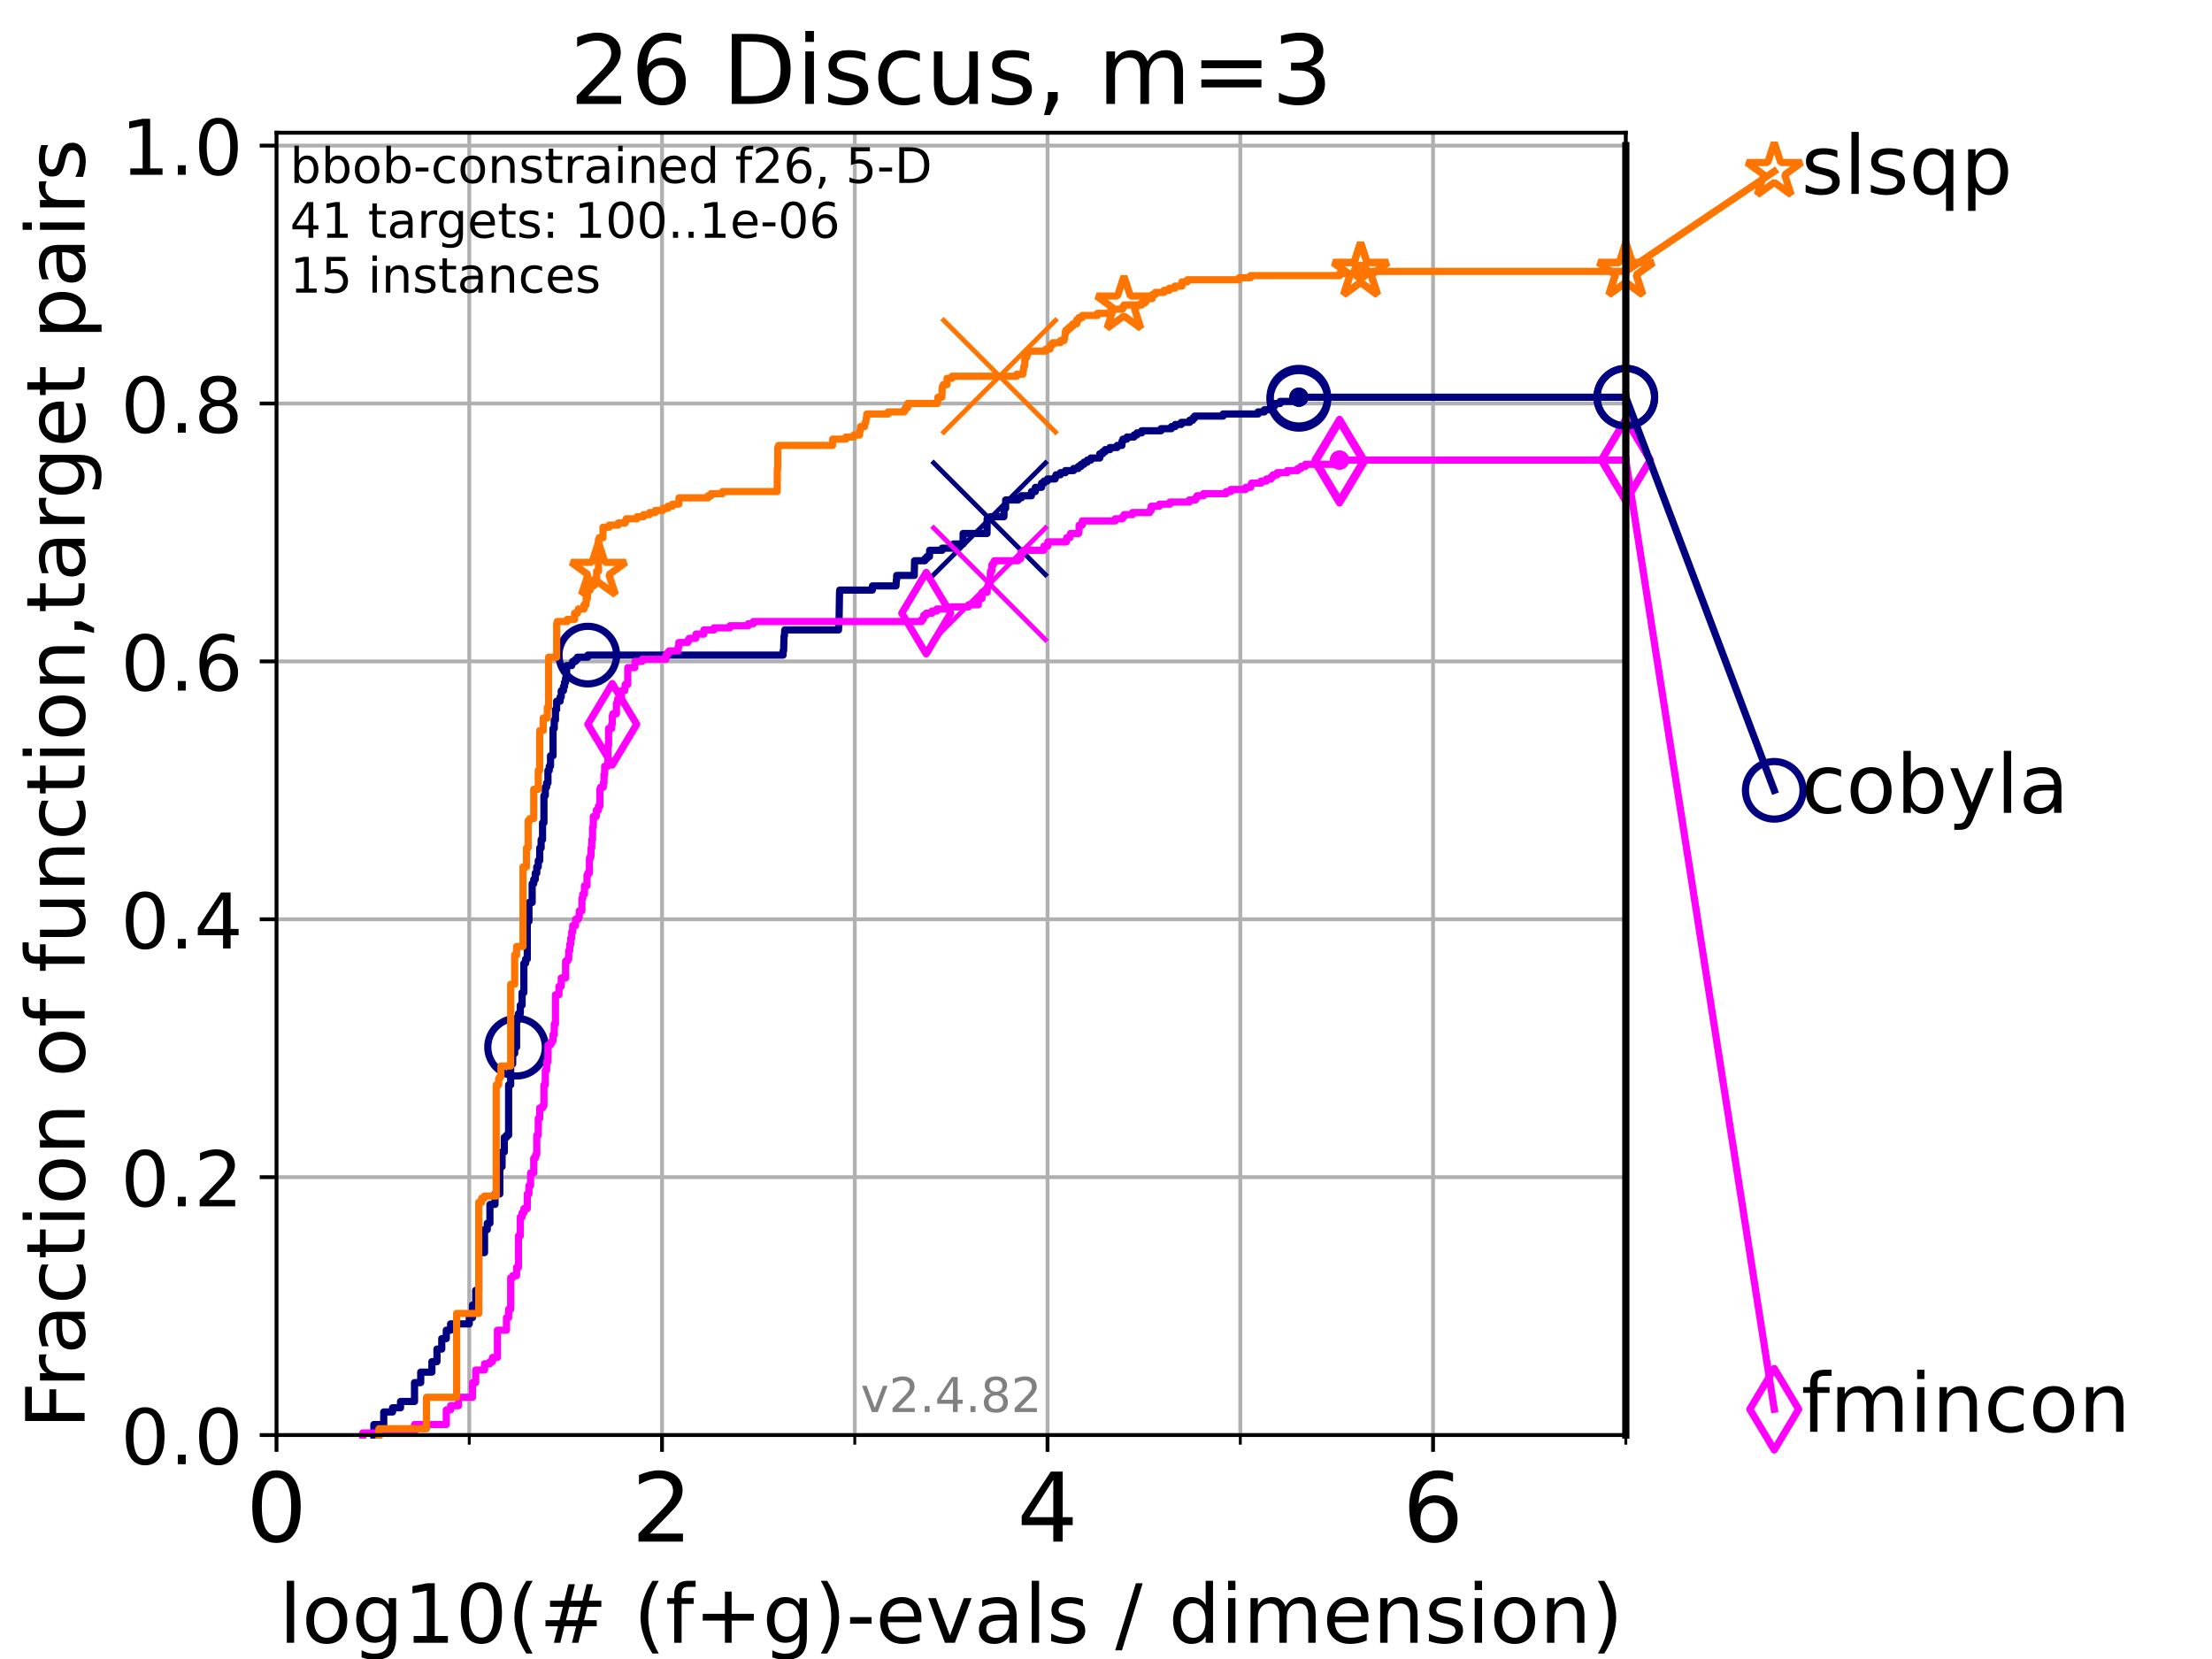 <?xml version="1.0" encoding="utf-8" standalone="no"?>
<!DOCTYPE svg PUBLIC "-//W3C//DTD SVG 1.1//EN"
  "http://www.w3.org/Graphics/SVG/1.1/DTD/svg11.dtd">
<!-- Created with matplotlib (https://matplotlib.org/) -->
<svg height="345.6pt" version="1.1" viewBox="0 0 460.8 345.6" width="460.8pt" xmlns="http://www.w3.org/2000/svg" xmlns:xlink="http://www.w3.org/1999/xlink">
 <defs>
  <style type="text/css">*{stroke-linecap:butt;stroke-linejoin:round;}</style>
 </defs>
 <g id="figure_1">
  <g id="patch_1">
   <path d="M 0 345.6 
L 460.8 345.6 
L 460.8 0 
L 0 0 
z
" style="fill:#ffffff;"/>
  </g>
  <g id="axes_1">
   <g id="patch_2">
    <path d="M 57.6 298.944 
L 338.688 298.944 
L 338.688 27.648 
L 57.6 27.648 
z
" style="fill:#ffffff;"/>
   </g>
   <g id="matplotlib.axis_1">
    <g id="xtick_1">
     <g id="line2d_1">
      <path clip-path="url(#p2d754e8c54)" d="M 57.6 298.944 
L 57.6 27.648 
" style="fill:none;stroke:#b0b0b0;stroke-linecap:square;stroke-width:0.8;"/>
     </g>
     <g id="line2d_2">
      <defs>
       <path d="M 0 0 
L 0 3.5 
" id="m74184ea7d1" style="stroke:#000000;stroke-width:0.8;"/>
      </defs>
      <g>
       <use style="stroke:#000000;stroke-width:0.8;" x="57.6" xlink:href="#m74184ea7d1" y="298.944"/>
      </g>
     </g>
     <g id="text_1">
      <!-- 0 -->
      <g transform="translate(51.237 321.141)scale(0.2 -0.2)">
       <defs>
        <path d="M 31.781 66.406 
Q 24.172 66.406 20.328 58.906 
Q 16.5 51.422 16.5 36.375 
Q 16.5 21.391 20.328 13.891 
Q 24.172 6.391 31.781 6.391 
Q 39.453 6.391 43.281 13.891 
Q 47.125 21.391 47.125 36.375 
Q 47.125 51.422 43.281 58.906 
Q 39.453 66.406 31.781 66.406 
z
M 31.781 74.219 
Q 44.047 74.219 50.516 64.516 
Q 56.984 54.828 56.984 36.375 
Q 56.984 17.969 50.516 8.266 
Q 44.047 -1.422 31.781 -1.422 
Q 19.531 -1.422 13.062 8.266 
Q 6.594 17.969 6.594 36.375 
Q 6.594 54.828 13.062 64.516 
Q 19.531 74.219 31.781 74.219 
z
" id="DejaVuSans-48"/>
       </defs>
       <use xlink:href="#DejaVuSans-48"/>
      </g>
     </g>
    </g>
    <g id="xtick_2">
     <g id="line2d_3">
      <path clip-path="url(#p2d754e8c54)" d="M 137.911 298.944 
L 137.911 27.648 
" style="fill:none;stroke:#b0b0b0;stroke-linecap:square;stroke-width:0.8;"/>
     </g>
     <g id="line2d_4">
      <g>
       <use style="stroke:#000000;stroke-width:0.8;" x="137.911" xlink:href="#m74184ea7d1" y="298.944"/>
      </g>
     </g>
     <g id="text_2">
      <!-- 2 -->
      <g transform="translate(131.548 321.141)scale(0.2 -0.2)">
       <defs>
        <path d="M 19.188 8.297 
L 53.609 8.297 
L 53.609 0 
L 7.328 0 
L 7.328 8.297 
Q 12.938 14.109 22.625 23.891 
Q 32.328 33.688 34.812 36.531 
Q 39.547 41.844 41.422 45.531 
Q 43.312 49.219 43.312 52.781 
Q 43.312 58.594 39.234 62.25 
Q 35.156 65.922 28.609 65.922 
Q 23.969 65.922 18.812 64.312 
Q 13.672 62.703 7.812 59.422 
L 7.812 69.391 
Q 13.766 71.781 18.938 73 
Q 24.125 74.219 28.422 74.219 
Q 39.75 74.219 46.484 68.547 
Q 53.219 62.891 53.219 53.422 
Q 53.219 48.922 51.531 44.891 
Q 49.859 40.875 45.406 35.406 
Q 44.188 33.984 37.641 27.219 
Q 31.109 20.453 19.188 8.297 
z
" id="DejaVuSans-50"/>
       </defs>
       <use xlink:href="#DejaVuSans-50"/>
      </g>
     </g>
    </g>
    <g id="xtick_3">
     <g id="line2d_5">
      <path clip-path="url(#p2d754e8c54)" d="M 218.222 298.944 
L 218.222 27.648 
" style="fill:none;stroke:#b0b0b0;stroke-linecap:square;stroke-width:0.8;"/>
     </g>
     <g id="line2d_6">
      <g>
       <use style="stroke:#000000;stroke-width:0.8;" x="218.222" xlink:href="#m74184ea7d1" y="298.944"/>
      </g>
     </g>
     <g id="text_3">
      <!-- 4 -->
      <g transform="translate(211.859 321.141)scale(0.2 -0.2)">
       <defs>
        <path d="M 37.797 64.312 
L 12.891 25.391 
L 37.797 25.391 
z
M 35.203 72.906 
L 47.609 72.906 
L 47.609 25.391 
L 58.016 25.391 
L 58.016 17.188 
L 47.609 17.188 
L 47.609 0 
L 37.797 0 
L 37.797 17.188 
L 4.891 17.188 
L 4.891 26.703 
z
" id="DejaVuSans-52"/>
       </defs>
       <use xlink:href="#DejaVuSans-52"/>
      </g>
     </g>
    </g>
    <g id="xtick_4">
     <g id="line2d_7">
      <path clip-path="url(#p2d754e8c54)" d="M 298.533 298.944 
L 298.533 27.648 
" style="fill:none;stroke:#b0b0b0;stroke-linecap:square;stroke-width:0.8;"/>
     </g>
     <g id="line2d_8">
      <g>
       <use style="stroke:#000000;stroke-width:0.8;" x="298.533" xlink:href="#m74184ea7d1" y="298.944"/>
      </g>
     </g>
     <g id="text_4">
      <!-- 6 -->
      <g transform="translate(292.17 321.141)scale(0.2 -0.2)">
       <defs>
        <path d="M 33.016 40.375 
Q 26.375 40.375 22.484 35.828 
Q 18.609 31.297 18.609 23.391 
Q 18.609 15.531 22.484 10.953 
Q 26.375 6.391 33.016 6.391 
Q 39.656 6.391 43.531 10.953 
Q 47.406 15.531 47.406 23.391 
Q 47.406 31.297 43.531 35.828 
Q 39.656 40.375 33.016 40.375 
z
M 52.594 71.297 
L 52.594 62.312 
Q 48.875 64.062 45.094 64.984 
Q 41.312 65.922 37.594 65.922 
Q 27.828 65.922 22.672 59.328 
Q 17.531 52.734 16.797 39.406 
Q 19.672 43.656 24.016 45.922 
Q 28.375 48.188 33.594 48.188 
Q 44.578 48.188 50.953 41.516 
Q 57.328 34.859 57.328 23.391 
Q 57.328 12.156 50.688 5.359 
Q 44.047 -1.422 33.016 -1.422 
Q 20.359 -1.422 13.672 8.266 
Q 6.984 17.969 6.984 36.375 
Q 6.984 53.656 15.188 63.938 
Q 23.391 74.219 37.203 74.219 
Q 40.922 74.219 44.703 73.484 
Q 48.484 72.75 52.594 71.297 
z
" id="DejaVuSans-54"/>
       </defs>
       <use xlink:href="#DejaVuSans-54"/>
      </g>
     </g>
    </g>
    <g id="xtick_5">
     <g id="line2d_9">
      <path clip-path="url(#p2d754e8c54)" d="M 97.755 298.944 
L 97.755 27.648 
" style="fill:none;stroke:#b0b0b0;stroke-linecap:square;stroke-width:0.8;"/>
     </g>
     <g id="line2d_10">
      <defs>
       <path d="M 0 0 
L 0 2 
" id="m4cc24abddb" style="stroke:#000000;stroke-width:0.6;"/>
      </defs>
      <g>
       <use style="stroke:#000000;stroke-width:0.6;" x="97.755" xlink:href="#m4cc24abddb" y="298.944"/>
      </g>
     </g>
    </g>
    <g id="xtick_6">
     <g id="line2d_11">
      <path clip-path="url(#p2d754e8c54)" d="M 178.066 298.944 
L 178.066 27.648 
" style="fill:none;stroke:#b0b0b0;stroke-linecap:square;stroke-width:0.8;"/>
     </g>
     <g id="line2d_12">
      <g>
       <use style="stroke:#000000;stroke-width:0.6;" x="178.066" xlink:href="#m4cc24abddb" y="298.944"/>
      </g>
     </g>
    </g>
    <g id="xtick_7">
     <g id="line2d_13">
      <path clip-path="url(#p2d754e8c54)" d="M 258.377 298.944 
L 258.377 27.648 
" style="fill:none;stroke:#b0b0b0;stroke-linecap:square;stroke-width:0.8;"/>
     </g>
     <g id="line2d_14">
      <g>
       <use style="stroke:#000000;stroke-width:0.6;" x="258.377" xlink:href="#m4cc24abddb" y="298.944"/>
      </g>
     </g>
    </g>
    <g id="xtick_8">
     <g id="line2d_15">
      <path clip-path="url(#p2d754e8c54)" d="M 338.688 298.944 
L 338.688 27.648 
" style="fill:none;stroke:#b0b0b0;stroke-linecap:square;stroke-width:0.8;"/>
     </g>
     <g id="line2d_16">
      <g>
       <use style="stroke:#000000;stroke-width:0.6;" x="338.688" xlink:href="#m4cc24abddb" y="298.944"/>
      </g>
     </g>
    </g>
    <g id="text_5">
     <!-- log10(# (f+g)-evals / dimension) -->
     <g transform="translate(58.145 342.218)scale(0.17 -0.17)">
      <defs>
       <path d="M 9.422 75.984 
L 18.406 75.984 
L 18.406 0 
L 9.422 0 
z
" id="DejaVuSans-108"/>
       <path d="M 30.609 48.391 
Q 23.391 48.391 19.188 42.75 
Q 14.984 37.109 14.984 27.297 
Q 14.984 17.484 19.156 11.844 
Q 23.344 6.203 30.609 6.203 
Q 37.797 6.203 41.984 11.859 
Q 46.188 17.531 46.188 27.297 
Q 46.188 37.016 41.984 42.703 
Q 37.797 48.391 30.609 48.391 
z
M 30.609 56 
Q 42.328 56 49.016 48.375 
Q 55.719 40.766 55.719 27.297 
Q 55.719 13.875 49.016 6.219 
Q 42.328 -1.422 30.609 -1.422 
Q 18.844 -1.422 12.172 6.219 
Q 5.516 13.875 5.516 27.297 
Q 5.516 40.766 12.172 48.375 
Q 18.844 56 30.609 56 
z
" id="DejaVuSans-111"/>
       <path d="M 45.406 27.984 
Q 45.406 37.75 41.375 43.109 
Q 37.359 48.484 30.078 48.484 
Q 22.859 48.484 18.828 43.109 
Q 14.797 37.75 14.797 27.984 
Q 14.797 18.266 18.828 12.891 
Q 22.859 7.516 30.078 7.516 
Q 37.359 7.516 41.375 12.891 
Q 45.406 18.266 45.406 27.984 
z
M 54.391 6.781 
Q 54.391 -7.172 48.188 -13.984 
Q 42 -20.797 29.203 -20.797 
Q 24.469 -20.797 20.266 -20.094 
Q 16.062 -19.391 12.109 -17.922 
L 12.109 -9.188 
Q 16.062 -11.328 19.922 -12.344 
Q 23.781 -13.375 27.781 -13.375 
Q 36.625 -13.375 41.016 -8.766 
Q 45.406 -4.156 45.406 5.172 
L 45.406 9.625 
Q 42.625 4.781 38.281 2.391 
Q 33.938 0 27.875 0 
Q 17.828 0 11.672 7.656 
Q 5.516 15.328 5.516 27.984 
Q 5.516 40.672 11.672 48.328 
Q 17.828 56 27.875 56 
Q 33.938 56 38.281 53.609 
Q 42.625 51.219 45.406 46.391 
L 45.406 54.688 
L 54.391 54.688 
z
" id="DejaVuSans-103"/>
       <path d="M 12.406 8.297 
L 28.516 8.297 
L 28.516 63.922 
L 10.984 60.406 
L 10.984 69.391 
L 28.422 72.906 
L 38.281 72.906 
L 38.281 8.297 
L 54.391 8.297 
L 54.391 0 
L 12.406 0 
z
" id="DejaVuSans-49"/>
       <path d="M 31 75.875 
Q 24.469 64.656 21.281 53.656 
Q 18.109 42.672 18.109 31.391 
Q 18.109 20.125 21.312 9.062 
Q 24.516 -2 31 -13.188 
L 23.188 -13.188 
Q 15.875 -1.703 12.234 9.375 
Q 8.594 20.453 8.594 31.391 
Q 8.594 42.281 12.203 53.312 
Q 15.828 64.359 23.188 75.875 
z
" id="DejaVuSans-40"/>
       <path d="M 51.125 44 
L 36.922 44 
L 32.812 27.688 
L 47.125 27.688 
z
M 43.797 71.781 
L 38.719 51.516 
L 52.984 51.516 
L 58.109 71.781 
L 65.922 71.781 
L 60.891 51.516 
L 76.125 51.516 
L 76.125 44 
L 58.984 44 
L 54.984 27.688 
L 70.516 27.688 
L 70.516 20.219 
L 53.078 20.219 
L 48 0 
L 40.188 0 
L 45.219 20.219 
L 30.906 20.219 
L 25.875 0 
L 18.016 0 
L 23.094 20.219 
L 7.719 20.219 
L 7.719 27.688 
L 24.906 27.688 
L 29 44 
L 13.281 44 
L 13.281 51.516 
L 30.906 51.516 
L 35.891 71.781 
z
" id="DejaVuSans-35"/>
       <path id="DejaVuSans-32"/>
       <path d="M 37.109 75.984 
L 37.109 68.5 
L 28.516 68.5 
Q 23.688 68.5 21.797 66.547 
Q 19.922 64.594 19.922 59.516 
L 19.922 54.688 
L 34.719 54.688 
L 34.719 47.703 
L 19.922 47.703 
L 19.922 0 
L 10.891 0 
L 10.891 47.703 
L 2.297 47.703 
L 2.297 54.688 
L 10.891 54.688 
L 10.891 58.5 
Q 10.891 67.625 15.141 71.797 
Q 19.391 75.984 28.609 75.984 
z
" id="DejaVuSans-102"/>
       <path d="M 46 62.703 
L 46 35.5 
L 73.188 35.5 
L 73.188 27.203 
L 46 27.203 
L 46 0 
L 37.797 0 
L 37.797 27.203 
L 10.594 27.203 
L 10.594 35.5 
L 37.797 35.5 
L 37.797 62.703 
z
" id="DejaVuSans-43"/>
       <path d="M 8.016 75.875 
L 15.828 75.875 
Q 23.141 64.359 26.781 53.312 
Q 30.422 42.281 30.422 31.391 
Q 30.422 20.453 26.781 9.375 
Q 23.141 -1.703 15.828 -13.188 
L 8.016 -13.188 
Q 14.5 -2 17.703 9.062 
Q 20.906 20.125 20.906 31.391 
Q 20.906 42.672 17.703 53.656 
Q 14.5 64.656 8.016 75.875 
z
" id="DejaVuSans-41"/>
       <path d="M 4.891 31.391 
L 31.203 31.391 
L 31.203 23.391 
L 4.891 23.391 
z
" id="DejaVuSans-45"/>
       <path d="M 56.203 29.594 
L 56.203 25.203 
L 14.891 25.203 
Q 15.484 15.922 20.484 11.062 
Q 25.484 6.203 34.422 6.203 
Q 39.594 6.203 44.453 7.469 
Q 49.312 8.734 54.109 11.281 
L 54.109 2.781 
Q 49.266 0.734 44.188 -0.344 
Q 39.109 -1.422 33.891 -1.422 
Q 20.797 -1.422 13.156 6.188 
Q 5.516 13.812 5.516 26.812 
Q 5.516 40.234 12.766 48.109 
Q 20.016 56 32.328 56 
Q 43.359 56 49.781 48.891 
Q 56.203 41.797 56.203 29.594 
z
M 47.219 32.234 
Q 47.125 39.594 43.094 43.984 
Q 39.062 48.391 32.422 48.391 
Q 24.906 48.391 20.391 44.141 
Q 15.875 39.891 15.188 32.172 
z
" id="DejaVuSans-101"/>
       <path d="M 2.984 54.688 
L 12.5 54.688 
L 29.594 8.797 
L 46.688 54.688 
L 56.203 54.688 
L 35.688 0 
L 23.484 0 
z
" id="DejaVuSans-118"/>
       <path d="M 34.281 27.484 
Q 23.391 27.484 19.188 25 
Q 14.984 22.516 14.984 16.5 
Q 14.984 11.719 18.141 8.906 
Q 21.297 6.109 26.703 6.109 
Q 34.188 6.109 38.703 11.406 
Q 43.219 16.703 43.219 25.484 
L 43.219 27.484 
z
M 52.203 31.203 
L 52.203 0 
L 43.219 0 
L 43.219 8.297 
Q 40.141 3.328 35.547 0.953 
Q 30.953 -1.422 24.312 -1.422 
Q 15.922 -1.422 10.953 3.297 
Q 6 8.016 6 15.922 
Q 6 25.141 12.172 29.828 
Q 18.359 34.516 30.609 34.516 
L 43.219 34.516 
L 43.219 35.406 
Q 43.219 41.609 39.141 45 
Q 35.062 48.391 27.688 48.391 
Q 23 48.391 18.547 47.266 
Q 14.109 46.141 10.016 43.891 
L 10.016 52.203 
Q 14.938 54.109 19.578 55.047 
Q 24.219 56 28.609 56 
Q 40.484 56 46.344 49.844 
Q 52.203 43.703 52.203 31.203 
z
" id="DejaVuSans-97"/>
       <path d="M 44.281 53.078 
L 44.281 44.578 
Q 40.484 46.531 36.375 47.5 
Q 32.281 48.484 27.875 48.484 
Q 21.188 48.484 17.844 46.438 
Q 14.5 44.391 14.5 40.281 
Q 14.5 37.156 16.891 35.375 
Q 19.281 33.594 26.516 31.984 
L 29.594 31.297 
Q 39.156 29.25 43.188 25.516 
Q 47.219 21.781 47.219 15.094 
Q 47.219 7.469 41.188 3.016 
Q 35.156 -1.422 24.609 -1.422 
Q 20.219 -1.422 15.453 -0.562 
Q 10.688 0.297 5.422 2 
L 5.422 11.281 
Q 10.406 8.688 15.234 7.391 
Q 20.062 6.109 24.812 6.109 
Q 31.156 6.109 34.562 8.281 
Q 37.984 10.453 37.984 14.406 
Q 37.984 18.062 35.516 20.016 
Q 33.062 21.969 24.703 23.781 
L 21.578 24.516 
Q 13.234 26.266 9.516 29.906 
Q 5.812 33.547 5.812 39.891 
Q 5.812 47.609 11.281 51.797 
Q 16.75 56 26.812 56 
Q 31.781 56 36.172 55.266 
Q 40.578 54.547 44.281 53.078 
z
" id="DejaVuSans-115"/>
       <path d="M 25.391 72.906 
L 33.688 72.906 
L 8.297 -9.281 
L 0 -9.281 
z
" id="DejaVuSans-47"/>
       <path d="M 45.406 46.391 
L 45.406 75.984 
L 54.391 75.984 
L 54.391 0 
L 45.406 0 
L 45.406 8.203 
Q 42.578 3.328 38.25 0.953 
Q 33.938 -1.422 27.875 -1.422 
Q 17.969 -1.422 11.734 6.484 
Q 5.516 14.406 5.516 27.297 
Q 5.516 40.188 11.734 48.094 
Q 17.969 56 27.875 56 
Q 33.938 56 38.25 53.625 
Q 42.578 51.266 45.406 46.391 
z
M 14.797 27.297 
Q 14.797 17.391 18.875 11.75 
Q 22.953 6.109 30.078 6.109 
Q 37.203 6.109 41.297 11.75 
Q 45.406 17.391 45.406 27.297 
Q 45.406 37.203 41.297 42.844 
Q 37.203 48.484 30.078 48.484 
Q 22.953 48.484 18.875 42.844 
Q 14.797 37.203 14.797 27.297 
z
" id="DejaVuSans-100"/>
       <path d="M 9.422 54.688 
L 18.406 54.688 
L 18.406 0 
L 9.422 0 
z
M 9.422 75.984 
L 18.406 75.984 
L 18.406 64.594 
L 9.422 64.594 
z
" id="DejaVuSans-105"/>
       <path d="M 52 44.188 
Q 55.375 50.25 60.062 53.125 
Q 64.75 56 71.094 56 
Q 79.641 56 84.281 50.016 
Q 88.922 44.047 88.922 33.016 
L 88.922 0 
L 79.891 0 
L 79.891 32.719 
Q 79.891 40.578 77.094 44.375 
Q 74.312 48.188 68.609 48.188 
Q 61.625 48.188 57.562 43.547 
Q 53.516 38.922 53.516 30.906 
L 53.516 0 
L 44.484 0 
L 44.484 32.719 
Q 44.484 40.625 41.703 44.406 
Q 38.922 48.188 33.109 48.188 
Q 26.219 48.188 22.156 43.531 
Q 18.109 38.875 18.109 30.906 
L 18.109 0 
L 9.078 0 
L 9.078 54.688 
L 18.109 54.688 
L 18.109 46.188 
Q 21.188 51.219 25.484 53.609 
Q 29.781 56 35.688 56 
Q 41.656 56 45.828 52.969 
Q 50 49.953 52 44.188 
z
" id="DejaVuSans-109"/>
       <path d="M 54.891 33.016 
L 54.891 0 
L 45.906 0 
L 45.906 32.719 
Q 45.906 40.484 42.875 44.328 
Q 39.844 48.188 33.797 48.188 
Q 26.516 48.188 22.312 43.547 
Q 18.109 38.922 18.109 30.906 
L 18.109 0 
L 9.078 0 
L 9.078 54.688 
L 18.109 54.688 
L 18.109 46.188 
Q 21.344 51.125 25.703 53.562 
Q 30.078 56 35.797 56 
Q 45.219 56 50.047 50.172 
Q 54.891 44.344 54.891 33.016 
z
" id="DejaVuSans-110"/>
      </defs>
      <use xlink:href="#DejaVuSans-108"/>
      <use x="27.783" xlink:href="#DejaVuSans-111"/>
      <use x="88.965" xlink:href="#DejaVuSans-103"/>
      <use x="152.441" xlink:href="#DejaVuSans-49"/>
      <use x="216.064" xlink:href="#DejaVuSans-48"/>
      <use x="279.688" xlink:href="#DejaVuSans-40"/>
      <use x="318.701" xlink:href="#DejaVuSans-35"/>
      <use x="402.49" xlink:href="#DejaVuSans-32"/>
      <use x="434.277" xlink:href="#DejaVuSans-40"/>
      <use x="473.291" xlink:href="#DejaVuSans-102"/>
      <use x="508.496" xlink:href="#DejaVuSans-43"/>
      <use x="592.285" xlink:href="#DejaVuSans-103"/>
      <use x="655.762" xlink:href="#DejaVuSans-41"/>
      <use x="694.775" xlink:href="#DejaVuSans-45"/>
      <use x="730.859" xlink:href="#DejaVuSans-101"/>
      <use x="792.383" xlink:href="#DejaVuSans-118"/>
      <use x="851.562" xlink:href="#DejaVuSans-97"/>
      <use x="912.842" xlink:href="#DejaVuSans-108"/>
      <use x="940.625" xlink:href="#DejaVuSans-115"/>
      <use x="992.725" xlink:href="#DejaVuSans-32"/>
      <use x="1024.512" xlink:href="#DejaVuSans-47"/>
      <use x="1058.203" xlink:href="#DejaVuSans-32"/>
      <use x="1089.99" xlink:href="#DejaVuSans-100"/>
      <use x="1153.467" xlink:href="#DejaVuSans-105"/>
      <use x="1181.25" xlink:href="#DejaVuSans-109"/>
      <use x="1278.662" xlink:href="#DejaVuSans-101"/>
      <use x="1340.186" xlink:href="#DejaVuSans-110"/>
      <use x="1403.564" xlink:href="#DejaVuSans-115"/>
      <use x="1455.664" xlink:href="#DejaVuSans-105"/>
      <use x="1483.447" xlink:href="#DejaVuSans-111"/>
      <use x="1544.629" xlink:href="#DejaVuSans-110"/>
      <use x="1608.008" xlink:href="#DejaVuSans-41"/>
     </g>
    </g>
   </g>
   <g id="matplotlib.axis_2">
    <g id="ytick_1">
     <g id="line2d_17">
      <path clip-path="url(#p2d754e8c54)" d="M 57.6 298.944 
L 338.688 298.944 
" style="fill:none;stroke:#b0b0b0;stroke-linecap:square;stroke-width:0.8;"/>
     </g>
     <g id="line2d_18">
      <defs>
       <path d="M 0 0 
L -3.5 0 
" id="m6f024bbdcc" style="stroke:#000000;stroke-width:0.8;"/>
      </defs>
      <g>
       <use style="stroke:#000000;stroke-width:0.8;" x="57.6" xlink:href="#m6f024bbdcc" y="298.944"/>
      </g>
     </g>
     <g id="text_6">
      <!-- 0.0 -->
      <g transform="translate(25.155 305.023)scale(0.16 -0.16)">
       <defs>
        <path d="M 10.688 12.406 
L 21 12.406 
L 21 0 
L 10.688 0 
z
" id="DejaVuSans-46"/>
       </defs>
       <use xlink:href="#DejaVuSans-48"/>
       <use x="63.623" xlink:href="#DejaVuSans-46"/>
       <use x="95.41" xlink:href="#DejaVuSans-48"/>
      </g>
     </g>
    </g>
    <g id="ytick_2">
     <g id="line2d_19">
      <path clip-path="url(#p2d754e8c54)" d="M 57.6 245.222 
L 338.688 245.222 
" style="fill:none;stroke:#b0b0b0;stroke-linecap:square;stroke-width:0.8;"/>
     </g>
     <g id="line2d_20">
      <g>
       <use style="stroke:#000000;stroke-width:0.8;" x="57.6" xlink:href="#m6f024bbdcc" y="245.222"/>
      </g>
     </g>
     <g id="text_7">
      <!-- 0.2 -->
      <g transform="translate(25.155 251.301)scale(0.16 -0.16)">
       <use xlink:href="#DejaVuSans-48"/>
       <use x="63.623" xlink:href="#DejaVuSans-46"/>
       <use x="95.41" xlink:href="#DejaVuSans-50"/>
      </g>
     </g>
    </g>
    <g id="ytick_3">
     <g id="line2d_21">
      <path clip-path="url(#p2d754e8c54)" d="M 57.6 191.5 
L 338.688 191.5 
" style="fill:none;stroke:#b0b0b0;stroke-linecap:square;stroke-width:0.8;"/>
     </g>
     <g id="line2d_22">
      <g>
       <use style="stroke:#000000;stroke-width:0.8;" x="57.6" xlink:href="#m6f024bbdcc" y="191.5"/>
      </g>
     </g>
     <g id="text_8">
      <!-- 0.4 -->
      <g transform="translate(25.155 197.579)scale(0.16 -0.16)">
       <use xlink:href="#DejaVuSans-48"/>
       <use x="63.623" xlink:href="#DejaVuSans-46"/>
       <use x="95.41" xlink:href="#DejaVuSans-52"/>
      </g>
     </g>
    </g>
    <g id="ytick_4">
     <g id="line2d_23">
      <path clip-path="url(#p2d754e8c54)" d="M 57.6 137.778 
L 338.688 137.778 
" style="fill:none;stroke:#b0b0b0;stroke-linecap:square;stroke-width:0.8;"/>
     </g>
     <g id="line2d_24">
      <g>
       <use style="stroke:#000000;stroke-width:0.8;" x="57.6" xlink:href="#m6f024bbdcc" y="137.778"/>
      </g>
     </g>
     <g id="text_9">
      <!-- 0.6 -->
      <g transform="translate(25.155 143.857)scale(0.16 -0.16)">
       <use xlink:href="#DejaVuSans-48"/>
       <use x="63.623" xlink:href="#DejaVuSans-46"/>
       <use x="95.41" xlink:href="#DejaVuSans-54"/>
      </g>
     </g>
    </g>
    <g id="ytick_5">
     <g id="line2d_25">
      <path clip-path="url(#p2d754e8c54)" d="M 57.6 84.056 
L 338.688 84.056 
" style="fill:none;stroke:#b0b0b0;stroke-linecap:square;stroke-width:0.8;"/>
     </g>
     <g id="line2d_26">
      <g>
       <use style="stroke:#000000;stroke-width:0.8;" x="57.6" xlink:href="#m6f024bbdcc" y="84.056"/>
      </g>
     </g>
     <g id="text_10">
      <!-- 0.8 -->
      <g transform="translate(25.155 90.135)scale(0.16 -0.16)">
       <defs>
        <path d="M 31.781 34.625 
Q 24.75 34.625 20.719 30.859 
Q 16.703 27.094 16.703 20.516 
Q 16.703 13.922 20.719 10.156 
Q 24.75 6.391 31.781 6.391 
Q 38.812 6.391 42.859 10.172 
Q 46.922 13.969 46.922 20.516 
Q 46.922 27.094 42.891 30.859 
Q 38.875 34.625 31.781 34.625 
z
M 21.922 38.812 
Q 15.578 40.375 12.031 44.719 
Q 8.5 49.078 8.5 55.328 
Q 8.5 64.062 14.719 69.141 
Q 20.953 74.219 31.781 74.219 
Q 42.672 74.219 48.875 69.141 
Q 55.078 64.062 55.078 55.328 
Q 55.078 49.078 51.531 44.719 
Q 48 40.375 41.703 38.812 
Q 48.828 37.156 52.797 32.312 
Q 56.781 27.484 56.781 20.516 
Q 56.781 9.906 50.312 4.234 
Q 43.844 -1.422 31.781 -1.422 
Q 19.734 -1.422 13.25 4.234 
Q 6.781 9.906 6.781 20.516 
Q 6.781 27.484 10.781 32.312 
Q 14.797 37.156 21.922 38.812 
z
M 18.312 54.391 
Q 18.312 48.734 21.844 45.562 
Q 25.391 42.391 31.781 42.391 
Q 38.141 42.391 41.719 45.562 
Q 45.312 48.734 45.312 54.391 
Q 45.312 60.062 41.719 63.234 
Q 38.141 66.406 31.781 66.406 
Q 25.391 66.406 21.844 63.234 
Q 18.312 60.062 18.312 54.391 
z
" id="DejaVuSans-56"/>
       </defs>
       <use xlink:href="#DejaVuSans-48"/>
       <use x="63.623" xlink:href="#DejaVuSans-46"/>
       <use x="95.41" xlink:href="#DejaVuSans-56"/>
      </g>
     </g>
    </g>
    <g id="ytick_6">
     <g id="line2d_27">
      <path clip-path="url(#p2d754e8c54)" d="M 57.6 30.334 
L 338.688 30.334 
" style="fill:none;stroke:#b0b0b0;stroke-linecap:square;stroke-width:0.8;"/>
     </g>
     <g id="line2d_28">
      <g>
       <use style="stroke:#000000;stroke-width:0.8;" x="57.6" xlink:href="#m6f024bbdcc" y="30.334"/>
      </g>
     </g>
     <g id="text_11">
      <!-- 1.0 -->
      <g transform="translate(25.155 36.413)scale(0.16 -0.16)">
       <use xlink:href="#DejaVuSans-49"/>
       <use x="63.623" xlink:href="#DejaVuSans-46"/>
       <use x="95.41" xlink:href="#DejaVuSans-48"/>
      </g>
     </g>
    </g>
    <g id="text_12">
     <!-- Fraction of function,target pairs -->
     <g transform="translate(17.62 297.681)rotate(-90)scale(0.17 -0.17)">
      <defs>
       <path d="M 9.812 72.906 
L 51.703 72.906 
L 51.703 64.594 
L 19.672 64.594 
L 19.672 43.109 
L 48.578 43.109 
L 48.578 34.812 
L 19.672 34.812 
L 19.672 0 
L 9.812 0 
z
" id="DejaVuSans-70"/>
       <path d="M 41.109 46.297 
Q 39.594 47.172 37.812 47.578 
Q 36.031 48 33.891 48 
Q 26.266 48 22.188 43.047 
Q 18.109 38.094 18.109 28.812 
L 18.109 0 
L 9.078 0 
L 9.078 54.688 
L 18.109 54.688 
L 18.109 46.188 
Q 20.953 51.172 25.484 53.578 
Q 30.031 56 36.531 56 
Q 37.453 56 38.578 55.875 
Q 39.703 55.766 41.062 55.516 
z
" id="DejaVuSans-114"/>
       <path d="M 48.781 52.594 
L 48.781 44.188 
Q 44.969 46.297 41.141 47.344 
Q 37.312 48.391 33.406 48.391 
Q 24.656 48.391 19.812 42.844 
Q 14.984 37.312 14.984 27.297 
Q 14.984 17.281 19.812 11.734 
Q 24.656 6.203 33.406 6.203 
Q 37.312 6.203 41.141 7.25 
Q 44.969 8.297 48.781 10.406 
L 48.781 2.094 
Q 45.016 0.344 40.984 -0.531 
Q 36.969 -1.422 32.422 -1.422 
Q 20.062 -1.422 12.781 6.344 
Q 5.516 14.109 5.516 27.297 
Q 5.516 40.672 12.859 48.328 
Q 20.219 56 33.016 56 
Q 37.156 56 41.109 55.141 
Q 45.062 54.297 48.781 52.594 
z
" id="DejaVuSans-99"/>
       <path d="M 18.312 70.219 
L 18.312 54.688 
L 36.812 54.688 
L 36.812 47.703 
L 18.312 47.703 
L 18.312 18.016 
Q 18.312 11.328 20.141 9.422 
Q 21.969 7.516 27.594 7.516 
L 36.812 7.516 
L 36.812 0 
L 27.594 0 
Q 17.188 0 13.234 3.875 
Q 9.281 7.766 9.281 18.016 
L 9.281 47.703 
L 2.688 47.703 
L 2.688 54.688 
L 9.281 54.688 
L 9.281 70.219 
z
" id="DejaVuSans-116"/>
       <path d="M 8.5 21.578 
L 8.5 54.688 
L 17.484 54.688 
L 17.484 21.922 
Q 17.484 14.156 20.5 10.266 
Q 23.531 6.391 29.594 6.391 
Q 36.859 6.391 41.078 11.031 
Q 45.312 15.672 45.312 23.688 
L 45.312 54.688 
L 54.297 54.688 
L 54.297 0 
L 45.312 0 
L 45.312 8.406 
Q 42.047 3.422 37.719 1 
Q 33.406 -1.422 27.688 -1.422 
Q 18.266 -1.422 13.375 4.438 
Q 8.5 10.297 8.5 21.578 
z
M 31.109 56 
z
" id="DejaVuSans-117"/>
       <path d="M 11.719 12.406 
L 22.016 12.406 
L 22.016 4 
L 14.016 -11.625 
L 7.719 -11.625 
L 11.719 4 
z
" id="DejaVuSans-44"/>
       <path d="M 18.109 8.203 
L 18.109 -20.797 
L 9.078 -20.797 
L 9.078 54.688 
L 18.109 54.688 
L 18.109 46.391 
Q 20.953 51.266 25.266 53.625 
Q 29.594 56 35.594 56 
Q 45.562 56 51.781 48.094 
Q 58.016 40.188 58.016 27.297 
Q 58.016 14.406 51.781 6.484 
Q 45.562 -1.422 35.594 -1.422 
Q 29.594 -1.422 25.266 0.953 
Q 20.953 3.328 18.109 8.203 
z
M 48.688 27.297 
Q 48.688 37.203 44.609 42.844 
Q 40.531 48.484 33.406 48.484 
Q 26.266 48.484 22.188 42.844 
Q 18.109 37.203 18.109 27.297 
Q 18.109 17.391 22.188 11.75 
Q 26.266 6.109 33.406 6.109 
Q 40.531 6.109 44.609 11.75 
Q 48.688 17.391 48.688 27.297 
z
" id="DejaVuSans-112"/>
      </defs>
      <use xlink:href="#DejaVuSans-70"/>
      <use x="50.27" xlink:href="#DejaVuSans-114"/>
      <use x="91.383" xlink:href="#DejaVuSans-97"/>
      <use x="152.662" xlink:href="#DejaVuSans-99"/>
      <use x="207.643" xlink:href="#DejaVuSans-116"/>
      <use x="246.852" xlink:href="#DejaVuSans-105"/>
      <use x="274.635" xlink:href="#DejaVuSans-111"/>
      <use x="335.816" xlink:href="#DejaVuSans-110"/>
      <use x="399.195" xlink:href="#DejaVuSans-32"/>
      <use x="430.982" xlink:href="#DejaVuSans-111"/>
      <use x="492.164" xlink:href="#DejaVuSans-102"/>
      <use x="527.369" xlink:href="#DejaVuSans-32"/>
      <use x="559.156" xlink:href="#DejaVuSans-102"/>
      <use x="594.361" xlink:href="#DejaVuSans-117"/>
      <use x="657.74" xlink:href="#DejaVuSans-110"/>
      <use x="721.119" xlink:href="#DejaVuSans-99"/>
      <use x="776.1" xlink:href="#DejaVuSans-116"/>
      <use x="815.309" xlink:href="#DejaVuSans-105"/>
      <use x="843.092" xlink:href="#DejaVuSans-111"/>
      <use x="904.273" xlink:href="#DejaVuSans-110"/>
      <use x="967.652" xlink:href="#DejaVuSans-44"/>
      <use x="999.439" xlink:href="#DejaVuSans-116"/>
      <use x="1038.648" xlink:href="#DejaVuSans-97"/>
      <use x="1099.928" xlink:href="#DejaVuSans-114"/>
      <use x="1139.291" xlink:href="#DejaVuSans-103"/>
      <use x="1202.768" xlink:href="#DejaVuSans-101"/>
      <use x="1264.291" xlink:href="#DejaVuSans-116"/>
      <use x="1303.5" xlink:href="#DejaVuSans-32"/>
      <use x="1335.287" xlink:href="#DejaVuSans-112"/>
      <use x="1398.764" xlink:href="#DejaVuSans-97"/>
      <use x="1460.043" xlink:href="#DejaVuSans-105"/>
      <use x="1487.826" xlink:href="#DejaVuSans-114"/>
      <use x="1528.939" xlink:href="#DejaVuSans-115"/>
     </g>
    </g>
   </g>
   <g id="line2d_29">
    <defs>
     <path d="M 0 1.5 
C 0.398 1.5 0.779 1.342 1.061 1.061 
C 1.342 0.779 1.5 0.398 1.5 0 
C 1.5 -0.398 1.342 -0.779 1.061 -1.061 
C 0.779 -1.342 0.398 -1.5 0 -1.5 
C -0.398 -1.5 -0.779 -1.342 -1.061 -1.061 
C -1.342 -0.779 -1.5 -0.398 -1.5 0 
C -1.5 0.398 -1.342 0.779 -1.061 1.061 
C -0.779 1.342 -0.398 1.5 0 1.5 
z
" id="m42acb270e2" style="stroke:#000080;"/>
    </defs>
    <g>
     <use style="fill:#000080;stroke:#000080;" x="270.577" xlink:href="#m42acb270e2" y="82.746"/>
     <use style="fill:#000080;stroke:#000080;" x="270.577" xlink:href="#m42acb270e2" y="82.746"/>
    </g>
   </g>
   <g id="line2d_30">
    <path d="M 77.885 298.944 
L 77.885 296.76 
L 79.939 296.76 
L 79.939 294.14 
L 81.776 294.14 
L 81.776 293.266 
L 83.438 293.266 
L 83.438 291.956 
L 86.351 291.956 
L 86.351 288.025 
L 87.644 288.025 
L 87.644 285.841 
L 89.973 285.841 
L 89.973 283.657 
L 91.03 283.657 
L 91.03 281.037 
L 92.027 281.037 
L 92.027 278.853 
L 92.969 278.853 
L 92.969 277.106 
L 93.864 277.106 
L 93.864 275.796 
L 97.755 275.796 
L 97.755 274.485 
L 98.439 274.485 
L 98.439 271.865 
L 99.098 271.865 
L 99.098 268.807 
L 99.732 268.807 
L 99.732 260.946 
L 100.935 260.946 
L 100.935 256.141 
L 101.507 256.141 
L 101.507 254.831 
L 102.06 254.831 
L 102.06 250.9 
L 103.118 250.9 
L 103.118 248.716 
L 104.115 248.716 
L 104.115 243.038 
L 104.592 243.038 
L 104.592 239.981 
L 105.057 239.981 
L 105.057 236.924 
L 105.51 236.924 
L 105.51 236.487 
L 105.952 236.487 
L 105.952 226.004 
L 106.383 226.004 
L 106.383 221.637 
L 106.803 221.637 
L 106.803 219.453 
L 107.213 219.453 
L 107.213 218.143 
L 107.614 218.143 
L 107.614 212.465 
L 108.006 212.465 
L 108.006 211.154 
L 108.389 211.154 
L 108.389 209.407 
L 108.764 209.407 
L 108.764 206.787 
L 109.132 206.787 
L 109.132 200.672 
L 109.491 200.672 
L 109.491 199.799 
L 109.843 199.799 
L 109.843 191.937 
L 110.189 191.937 
L 110.189 188.006 
L 110.86 188.006 
L 110.86 184.075 
L 111.186 184.075 
L 111.186 183.202 
L 111.506 183.202 
L 111.506 181.891 
L 111.82 181.891 
L 111.82 180.581 
L 112.128 180.581 
L 112.128 179.271 
L 112.432 179.271 
L 112.432 176.65 
L 112.73 176.65 
L 112.73 174.903 
L 113.023 174.903 
L 113.023 171.409 
L 113.311 171.409 
L 113.311 165.731 
L 113.595 165.731 
L 113.595 163.984 
L 113.874 163.984 
L 113.874 163.11 
L 114.148 163.11 
L 114.148 160.49 
L 114.419 160.49 
L 114.419 159.616 
L 114.685 159.616 
L 114.685 157.432 
L 115.206 157.432 
L 115.206 151.755 
L 115.46 151.755 
L 115.46 150.007 
L 115.711 150.007 
L 115.711 147.824 
L 115.959 147.824 
L 115.959 146.077 
L 116.68 146.077 
L 116.68 145.203 
L 116.914 145.203 
L 116.914 143.893 
L 117.373 143.893 
L 117.373 143.019 
L 117.598 143.019 
L 117.598 142.146 
L 117.821 142.146 
L 117.821 141.272 
L 118.04 141.272 
L 118.04 138.652 
L 119.097 138.652 
L 119.097 138.215 
L 119.301 138.215 
L 119.301 137.778 
L 119.899 137.778 
L 119.899 137.341 
L 120.287 137.341 
L 120.287 136.905 
L 122.447 136.905 
L 122.447 136.468 
L 163.128 136.468 
L 163.128 135.594 
L 163.242 135.594 
L 163.324 132.537 
L 163.389 132.537 
L 163.485 131.227 
L 174.678 131.227 
L 174.771 129.043 
L 174.796 129.043 
L 174.888 123.365 
L 174.93 123.365 
L 174.93 122.928 
L 181.727 122.928 
L 181.744 122.055 
L 186.651 122.055 
L 186.74 120.744 
L 186.797 120.744 
L 186.797 119.871 
L 190.45 119.871 
L 190.522 116.813 
L 192.672 116.813 
L 192.672 116.377 
L 193.092 116.377 
L 193.092 115.94 
L 193.626 115.94 
L 193.672 114.63 
L 196.272 114.63 
L 196.272 114.193 
L 198.606 114.193 
L 198.621 113.319 
L 200.61 113.319 
L 200.637 111.135 
L 205.615 111.135 
L 205.643 108.078 
L 206.271 108.078 
L 206.271 107.641 
L 209.134 107.641 
L 209.182 105.894 
L 209.49 105.894 
L 209.495 104.147 
L 212.12 104.147 
L 212.12 103.71 
L 212.771 103.71 
L 212.771 103.274 
L 214.872 103.274 
L 214.872 102.4 
L 215.688 102.4 
L 215.688 101.527 
L 216.967 101.527 
L 216.974 100.653 
L 217.484 100.653 
L 217.484 100.216 
L 218.192 100.216 
L 218.192 99.78 
L 219.796 99.78 
L 219.796 99.343 
L 219.991 99.343 
L 219.991 98.906 
L 220.9 98.906 
L 220.9 98.469 
L 221.941 98.469 
L 221.941 98.033 
L 223.651 98.033 
L 223.651 97.596 
L 224.635 97.596 
L 224.635 97.159 
L 225.209 97.159 
L 225.209 96.722 
L 225.806 96.722 
L 225.806 96.285 
L 226.497 96.285 
L 226.497 95.849 
L 227.245 95.849 
L 227.245 95.412 
L 229.098 95.412 
L 229.098 94.538 
L 229.706 94.538 
L 229.706 94.102 
L 230.222 94.102 
L 230.222 93.665 
L 231.225 93.665 
L 231.225 93.228 
L 232.725 93.228 
L 232.725 92.791 
L 233.721 92.791 
L 233.724 91.918 
L 233.923 91.918 
L 233.923 91.481 
L 234.75 91.481 
L 234.75 91.044 
L 236.235 91.044 
L 236.235 90.608 
L 236.85 90.608 
L 236.85 90.171 
L 237.842 90.171 
L 237.842 89.734 
L 241.867 89.734 
L 241.867 89.297 
L 244.032 89.297 
L 244.032 88.86 
L 244.832 88.86 
L 244.832 88.424 
L 246.081 88.424 
L 246.081 87.987 
L 247.819 87.987 
L 247.819 87.55 
L 248.467 87.55 
L 248.467 87.113 
L 248.863 87.113 
L 248.863 86.677 
L 254.797 86.677 
L 254.797 86.24 
L 262.09 86.24 
L 262.09 85.803 
L 263.385 85.803 
L 263.385 85.366 
L 264.537 85.366 
L 264.537 84.93 
L 265.176 84.93 
L 265.176 84.493 
L 265.616 84.493 
L 265.616 84.056 
L 266.679 84.056 
L 266.679 83.619 
L 269.564 83.619 
L 269.564 83.183 
L 270.577 83.183 
L 270.577 82.746 
L 338.688 82.746 
L 338.688 82.746 
" style="fill:none;stroke:#000080;stroke-linecap:square;stroke-width:1.5;"/>
   </g>
   <g id="line2d_31">
    <defs>
     <path d="M 0 6 
C 1.591 6 3.117 5.368 4.243 4.243 
C 5.368 3.117 6 1.591 6 0 
C 6 -1.591 5.368 -3.117 4.243 -4.243 
C 3.117 -5.368 1.591 -6 0 -6 
C -1.591 -6 -3.117 -5.368 -4.243 -4.243 
C -5.368 -3.117 -6 -1.591 -6 0 
C -6 1.591 -5.368 3.117 -4.243 4.243 
C -3.117 5.368 -1.591 6 0 6 
z
" id="m2d6befea1d" style="stroke:#000080;stroke-width:1.5;"/>
    </defs>
    <g>
     <use style="fill-opacity:0;stroke:#000080;stroke-width:1.5;" x="107.614" xlink:href="#m2d6befea1d" y="218.143"/>
     <use style="fill-opacity:0;stroke:#000080;stroke-width:1.5;" x="122.447" xlink:href="#m2d6befea1d" y="136.468"/>
     <use style="fill-opacity:0;stroke:#000080;stroke-width:1.5;" x="270.577" xlink:href="#m2d6befea1d" y="83.183"/>
     <use style="fill-opacity:0;stroke:#000080;stroke-width:1.5;" x="270.577" xlink:href="#m2d6befea1d" y="82.746"/>
     <use style="fill-opacity:0;stroke:#000080;stroke-width:1.5;" x="338.688" xlink:href="#m2d6befea1d" y="82.746"/>
    </g>
   </g>
   <g id="line2d_32">
    <path style="fill:none;stroke:#000080;stroke-linecap:square;stroke-width:1.5;"/>
    <g/>
   </g>
   <g id="line2d_33">
    <path clip-path="url(#p2d754e8c54)" d="M 206.151 108.078 
" style="fill:none;stroke:#000080;stroke-linecap:square;stroke-width:1.5;"/>
    <defs>
     <path d="M -12 12 
L 12 -12 
M -12 -12 
L 12 12 
" id="mc1df465dab" style="stroke:#000080;"/>
    </defs>
    <g clip-path="url(#p2d754e8c54)">
     <use style="fill:#000080;stroke:#000080;" x="206.151" xlink:href="#mc1df465dab" y="108.078"/>
    </g>
   </g>
   <g id="line2d_34">
    <defs>
     <path d="M 0 1.5 
C 0.398 1.5 0.779 1.342 1.061 1.061 
C 1.342 0.779 1.5 0.398 1.5 0 
C 1.5 -0.398 1.342 -0.779 1.061 -1.061 
C 0.779 -1.342 0.398 -1.5 0 -1.5 
C -0.398 -1.5 -0.779 -1.342 -1.061 -1.061 
C -1.342 -0.779 -1.5 -0.398 -1.5 0 
C -1.5 0.398 -1.342 0.779 -1.061 1.061 
C -0.779 1.342 -0.398 1.5 0 1.5 
z
" id="mfc0028e9c8" style="stroke:#ff00ff;"/>
    </defs>
    <g>
     <use style="fill:#ff00ff;stroke:#ff00ff;" x="279.047" xlink:href="#mfc0028e9c8" y="95.849"/>
     <use style="fill:#ff00ff;stroke:#ff00ff;" x="279.047" xlink:href="#mfc0028e9c8" y="95.849"/>
    </g>
   </g>
   <g id="line2d_35">
    <path d="M 75.556 298.944 
L 75.556 298.507 
L 86.351 298.507 
L 86.351 296.76 
L 92.969 296.76 
L 92.969 293.703 
L 93.864 293.703 
L 93.864 292.829 
L 95.526 292.829 
L 95.526 291.082 
L 98.439 291.082 
L 98.439 288.025 
L 99.098 288.025 
L 99.098 285.404 
L 100.935 285.404 
L 100.935 284.094 
L 102.06 284.094 
L 102.06 283.657 
L 102.597 283.657 
L 102.597 282.784 
L 103.623 282.784 
L 103.623 277.106 
L 105.51 277.106 
L 105.51 274.485 
L 105.952 274.485 
L 105.952 272.738 
L 106.383 272.738 
L 106.383 266.187 
L 106.803 266.187 
L 106.803 265.75 
L 107.614 265.75 
L 107.614 264.003 
L 108.006 264.003 
L 108.006 257.451 
L 108.389 257.451 
L 108.389 253.521 
L 108.764 253.521 
L 108.764 252.647 
L 109.132 252.647 
L 109.132 251.773 
L 109.843 251.773 
L 109.843 248.716 
L 110.189 248.716 
L 110.189 246.969 
L 110.527 246.969 
L 110.527 244.348 
L 111.186 244.348 
L 111.186 241.291 
L 111.506 241.291 
L 111.506 240.854 
L 111.663 240.854 
L 111.663 240.418 
L 111.82 240.418 
L 111.82 236.487 
L 112.128 236.487 
L 112.128 232.993 
L 112.432 232.993 
L 112.432 230.809 
L 113.023 230.809 
L 113.023 230.372 
L 113.311 230.372 
L 113.311 226.004 
L 113.595 226.004 
L 113.595 222.947 
L 113.874 222.947 
L 113.874 221.2 
L 114.148 221.2 
L 114.148 217.706 
L 114.685 217.706 
L 114.685 217.269 
L 114.947 217.269 
L 114.947 216.832 
L 115.206 216.832 
L 115.206 215.522 
L 115.46 215.522 
L 115.46 213.338 
L 115.711 213.338 
L 115.711 207.224 
L 116.443 207.224 
L 116.443 205.476 
L 116.914 205.476 
L 116.914 203.729 
L 117.821 203.729 
L 117.821 200.235 
L 118.257 200.235 
L 118.257 199.799 
L 118.471 199.799 
L 118.471 198.052 
L 118.682 198.052 
L 118.682 196.741 
L 118.891 196.741 
L 118.891 195.431 
L 119.097 195.431 
L 119.097 194.121 
L 119.301 194.121 
L 119.301 192.81 
L 119.899 192.81 
L 119.899 191.5 
L 120.477 191.5 
L 120.477 191.063 
L 120.666 191.063 
L 120.666 189.753 
L 121.219 189.753 
L 121.219 187.132 
L 121.4 187.132 
L 121.4 186.259 
L 121.756 186.259 
L 121.756 184.512 
L 122.277 184.512 
L 122.277 182.328 
L 122.447 182.328 
L 122.447 181.891 
L 122.782 181.891 
L 122.782 178.834 
L 122.948 178.834 
L 122.948 178.397 
L 123.111 178.397 
L 123.111 176.65 
L 123.274 176.65 
L 123.274 174.903 
L 123.434 174.903 
L 123.434 172.282 
L 123.594 172.282 
L 123.594 170.099 
L 124.216 170.099 
L 124.216 168.788 
L 124.669 168.788 
L 124.669 167.915 
L 124.965 167.915 
L 124.965 164.421 
L 125.111 164.421 
L 125.111 163.984 
L 125.683 163.984 
L 125.683 163.11 
L 125.823 163.11 
L 125.823 161.363 
L 125.962 161.363 
L 125.962 159.616 
L 126.64 159.616 
L 126.64 155.249 
L 126.773 155.249 
L 126.773 151.755 
L 127.421 151.755 
L 127.421 150.881 
L 127.548 150.881 
L 127.548 149.134 
L 127.674 149.134 
L 127.674 148.697 
L 128.411 148.697 
L 128.411 146.513 
L 128.65 146.513 
L 128.65 145.64 
L 129.461 145.64 
L 129.461 143.893 
L 130.128 143.893 
L 130.237 142.582 
L 130.77 142.582 
L 130.77 139.088 
L 132.23 139.088 
L 132.279 137.778 
L 133.756 137.778 
L 133.756 137.341 
L 138.728 137.341 
L 138.728 136.468 
L 138.993 136.468 
L 138.993 136.031 
L 139.382 136.031 
L 139.382 135.594 
L 141.264 135.594 
L 141.264 134.721 
L 141.407 134.721 
L 141.407 133.847 
L 143.248 133.847 
L 143.248 133.41 
L 143.578 133.41 
L 143.578 132.974 
L 144.935 132.974 
L 144.982 132.1 
L 146.623 132.1 
L 146.623 131.227 
L 148.733 131.227 
L 148.733 130.79 
L 152.068 130.79 
L 152.068 130.353 
L 155.892 130.353 
L 155.892 129.916 
L 156.953 129.916 
L 156.953 129.48 
L 191.981 129.48 
L 191.981 129.043 
L 192.323 129.043 
L 192.43 128.169 
L 192.947 128.169 
L 192.947 127.732 
L 194.156 127.732 
L 194.156 127.296 
L 195.163 127.296 
L 195.163 126.859 
L 198.085 126.859 
L 198.085 126.422 
L 201.761 126.422 
L 201.761 125.985 
L 203.807 125.985 
L 203.807 124.675 
L 204.567 124.675 
L 204.613 123.365 
L 205.643 123.365 
L 205.651 122.491 
L 205.766 122.491 
L 205.766 122.055 
L 205.916 122.055 
L 205.916 121.618 
L 206.231 121.618 
L 206.329 118.997 
L 206.602 118.997 
L 206.611 117.687 
L 206.905 117.687 
L 206.905 117.25 
L 207.147 117.25 
L 207.147 116.813 
L 212.035 116.813 
L 212.035 116.377 
L 212.649 116.377 
L 212.684 115.066 
L 213.243 115.066 
L 213.243 114.63 
L 217.456 114.63 
L 217.481 113.756 
L 218.279 113.756 
L 218.282 112.883 
L 222.139 112.883 
L 222.212 112.009 
L 222.886 112.009 
L 222.886 111.572 
L 223.002 111.572 
L 223.002 111.135 
L 224.686 111.135 
L 224.789 110.262 
L 224.8 110.262 
L 224.801 109.388 
L 225.446 109.388 
L 225.457 108.515 
L 232.313 108.515 
L 232.313 108.078 
L 233.833 108.078 
L 233.833 107.641 
L 234.178 107.641 
L 234.178 107.205 
L 235.916 107.205 
L 235.916 106.768 
L 239.512 106.768 
L 239.512 106.331 
L 239.807 106.331 
L 239.813 105.458 
L 241.533 105.458 
L 241.533 105.021 
L 243.724 105.021 
L 243.724 104.584 
L 247.762 104.584 
L 247.762 104.147 
L 249.067 104.147 
L 249.067 103.71 
L 249.349 103.71 
L 249.349 103.274 
L 250.681 103.274 
L 250.681 102.837 
L 255.439 102.837 
L 255.439 102.4 
L 256.398 102.4 
L 256.398 101.963 
L 259.485 101.963 
L 259.485 101.527 
L 260.506 101.527 
L 260.506 101.09 
L 260.699 101.09 
L 260.699 100.653 
L 262.705 100.653 
L 262.705 100.216 
L 263.811 100.216 
L 263.811 99.78 
L 264.777 99.78 
L 264.777 99.343 
L 265.201 99.343 
L 265.201 98.906 
L 266.066 98.906 
L 266.066 98.469 
L 268.152 98.469 
L 268.152 98.033 
L 270.343 98.033 
L 270.343 97.596 
L 271.006 97.596 
L 271.006 97.159 
L 271.939 97.159 
L 271.939 96.722 
L 277.814 96.722 
L 277.814 96.285 
L 279.047 96.285 
L 279.047 95.849 
L 338.688 95.849 
L 338.688 95.849 
" style="fill:none;stroke:#ff00ff;stroke-linecap:square;stroke-width:1.5;"/>
   </g>
   <g id="line2d_36">
    <defs>
     <path d="M -0 8.485 
L 5.091 0 
L 0 -8.485 
L -5.091 -0 
z
" id="m22f1732ca0" style="stroke:#ff00ff;stroke-linejoin:miter;stroke-width:1.5;"/>
    </defs>
    <g>
     <use style="fill-opacity:0;stroke:#ff00ff;stroke-linejoin:miter;stroke-width:1.5;" x="127.548" xlink:href="#m22f1732ca0" y="150.881"/>
     <use style="fill-opacity:0;stroke:#ff00ff;stroke-linejoin:miter;stroke-width:1.5;" x="192.947" xlink:href="#m22f1732ca0" y="127.732"/>
     <use style="fill-opacity:0;stroke:#ff00ff;stroke-linejoin:miter;stroke-width:1.5;" x="279.047" xlink:href="#m22f1732ca0" y="96.285"/>
     <use style="fill-opacity:0;stroke:#ff00ff;stroke-linejoin:miter;stroke-width:1.5;" x="279.047" xlink:href="#m22f1732ca0" y="95.849"/>
     <use style="fill-opacity:0;stroke:#ff00ff;stroke-linejoin:miter;stroke-width:1.5;" x="338.688" xlink:href="#m22f1732ca0" y="95.849"/>
    </g>
   </g>
   <g id="line2d_37">
    <path style="fill:none;stroke:#ff00ff;stroke-linecap:square;stroke-width:1.5;"/>
    <g/>
   </g>
   <g id="line2d_38">
    <path clip-path="url(#p2d754e8c54)" d="M 206.137 121.618 
" style="fill:none;stroke:#ff00ff;stroke-linecap:square;stroke-width:1.5;"/>
    <defs>
     <path d="M -12 12 
L 12 -12 
M -12 -12 
L 12 12 
" id="m26ddf0cb46" style="stroke:#ff00ff;"/>
    </defs>
    <g clip-path="url(#p2d754e8c54)">
     <use style="fill:#ff00ff;stroke:#ff00ff;" x="206.137" xlink:href="#m26ddf0cb46" y="121.618"/>
    </g>
   </g>
   <g id="line2d_39">
    <defs>
     <path d="M 0 1.5 
C 0.398 1.5 0.779 1.342 1.061 1.061 
C 1.342 0.779 1.5 0.398 1.5 0 
C 1.5 -0.398 1.342 -0.779 1.061 -1.061 
C 0.779 -1.342 0.398 -1.5 0 -1.5 
C -0.398 -1.5 -0.779 -1.342 -1.061 -1.061 
C -1.342 -0.779 -1.5 -0.398 -1.5 0 
C -1.5 0.398 -1.342 0.779 -1.061 1.061 
C -0.779 1.342 -0.398 1.5 0 1.5 
z
" id="mc3fe0b44b9" style="stroke:#ff7500;"/>
    </defs>
    <g>
     <use style="fill:#ff7500;stroke:#ff7500;" x="283.436" xlink:href="#mc3fe0b44b9" y="56.54"/>
     <use style="fill:#ff7500;stroke:#ff7500;" x="283.436" xlink:href="#mc3fe0b44b9" y="56.54"/>
    </g>
   </g>
   <g id="line2d_40">
    <path d="M 78.942 298.944 
L 78.942 297.634 
L 88.847 297.634 
L 88.847 291.082 
L 95.125 291.082 
L 95.125 273.612 
L 99.732 273.612 
L 99.732 250.463 
L 100.344 250.463 
L 100.344 249.59 
L 100.935 249.59 
L 100.935 249.153 
L 103.372 249.153 
L 103.372 226.004 
L 103.871 226.004 
L 103.871 224.694 
L 104.115 224.694 
L 104.115 224.257 
L 104.355 224.257 
L 104.355 222.074 
L 106.383 222.074 
L 106.383 205.04 
L 107.213 205.04 
L 107.213 198.925 
L 107.614 198.925 
L 107.614 197.178 
L 108.949 197.178 
L 108.949 180.581 
L 109.668 180.581 
L 109.668 176.65 
L 110.017 176.65 
L 110.017 170.972 
L 110.359 170.972 
L 110.359 170.535 
L 111.186 170.535 
L 111.186 164.421 
L 112.128 164.421 
L 112.128 160.49 
L 112.432 160.49 
L 112.432 152.191 
L 113.168 152.191 
L 113.168 149.571 
L 114.012 149.571 
L 114.012 147.387 
L 114.284 147.387 
L 114.284 136.905 
L 115.959 136.905 
L 115.959 129.916 
L 116.081 129.916 
L 116.081 129.48 
L 118.149 129.48 
L 118.149 129.043 
L 119.702 129.043 
L 119.702 127.732 
L 120.287 127.732 
L 120.287 127.296 
L 120.477 127.296 
L 120.477 126.859 
L 121.668 126.859 
L 121.668 125.985 
L 122.105 125.985 
L 122.105 124.675 
L 122.362 124.675 
L 122.447 122.928 
L 122.948 122.928 
L 122.948 121.618 
L 123.673 121.618 
L 123.673 120.744 
L 124.293 120.744 
L 124.293 118.997 
L 124.669 118.997 
L 124.669 112.446 
L 124.818 112.446 
L 124.818 112.009 
L 125.612 112.009 
L 125.612 109.825 
L 126.905 109.825 
L 126.905 109.388 
L 128.768 109.388 
L 128.768 108.952 
L 130.237 108.952 
L 130.237 108.515 
L 130.452 108.515 
L 130.452 108.078 
L 132.707 108.078 
L 132.707 107.641 
L 134.063 107.641 
L 134.063 107.205 
L 135.321 107.205 
L 135.321 106.768 
L 136.495 106.768 
L 136.495 106.331 
L 138.119 106.331 
L 138.119 105.894 
L 139.123 105.894 
L 139.123 105.458 
L 140.073 105.458 
L 140.073 105.021 
L 141.407 105.021 
L 141.436 103.71 
L 147.49 103.71 
L 147.49 103.274 
L 148.142 103.274 
L 148.142 102.837 
L 150.497 102.837 
L 150.497 102.4 
L 161.903 102.4 
L 161.938 97.596 
L 162.017 97.596 
L 162.017 93.228 
L 162.174 93.228 
L 162.174 92.791 
L 173.44 92.791 
L 173.458 91.481 
L 176.202 91.481 
L 176.202 91.044 
L 177.873 91.044 
L 177.873 90.608 
L 179.069 90.608 
L 179.119 89.734 
L 179.227 89.734 
L 179.249 88.86 
L 180.127 88.86 
L 180.219 87.987 
L 180.357 87.987 
L 180.449 87.113 
L 180.546 87.113 
L 180.579 86.24 
L 185.014 86.24 
L 185.014 85.803 
L 188.381 85.803 
L 188.381 85.366 
L 188.617 85.366 
L 188.617 84.93 
L 189.09 84.93 
L 189.09 84.056 
L 195.243 84.056 
L 195.243 83.619 
L 195.356 83.619 
L 195.381 82.746 
L 196.207 82.746 
L 196.29 80.562 
L 196.495 80.562 
L 196.495 80.125 
L 197.282 80.125 
L 197.282 78.815 
L 198.331 78.815 
L 198.331 78.378 
L 211.815 78.378 
L 211.815 77.941 
L 213.101 77.941 
L 213.173 77.068 
L 213.218 77.068 
L 213.305 76.194 
L 213.479 76.194 
L 213.486 74.447 
L 213.893 74.447 
L 213.893 74.011 
L 214.007 74.011 
L 214.007 73.574 
L 214.166 73.574 
L 214.166 73.137 
L 217.9 73.137 
L 217.9 72.7 
L 218.761 72.7 
L 218.833 71.827 
L 219.321 71.827 
L 219.321 71.39 
L 220.902 71.39 
L 220.902 70.953 
L 221.668 70.953 
L 221.668 70.516 
L 221.782 70.516 
L 221.88 69.643 
L 221.899 69.643 
L 221.899 69.206 
L 222.042 69.206 
L 222.042 68.769 
L 222.522 68.769 
L 222.522 68.333 
L 223.057 68.333 
L 223.057 67.896 
L 223.522 67.896 
L 223.522 67.459 
L 224.306 67.459 
L 224.324 66.586 
L 224.757 66.586 
L 224.757 66.149 
L 225.465 66.149 
L 225.465 65.712 
L 228.641 65.712 
L 228.641 65.275 
L 231.296 65.275 
L 231.296 64.838 
L 231.423 64.838 
L 231.423 64.402 
L 233.836 64.402 
L 233.836 63.965 
L 234.139 63.965 
L 234.139 63.528 
L 237.861 63.528 
L 237.861 63.091 
L 238.53 63.091 
L 238.53 62.655 
L 238.87 62.655 
L 238.87 62.218 
L 240.014 62.218 
L 240.06 61.344 
L 240.691 61.344 
L 240.691 60.908 
L 242.497 60.908 
L 242.497 60.471 
L 243.59 60.471 
L 243.59 60.034 
L 244.767 60.034 
L 244.767 59.597 
L 246.214 59.597 
L 246.226 58.724 
L 247.323 58.724 
L 247.323 58.287 
L 258.146 58.287 
L 258.146 57.85 
L 260.51 57.85 
L 260.51 57.413 
L 279.071 57.413 
L 279.071 56.977 
L 283.436 56.977 
L 283.436 56.54 
L 338.688 56.54 
L 338.688 56.54 
" style="fill:none;stroke:#ff7500;stroke-linecap:square;stroke-width:1.5;"/>
   </g>
   <g id="line2d_41">
    <defs>
     <path d="M 0 -6 
L -1.347 -1.854 
L -5.706 -1.854 
L -2.18 0.708 
L -3.527 4.854 
L -0 2.292 
L 3.527 4.854 
L 2.18 0.708 
L 5.706 -1.854 
L 1.347 -1.854 
z
" id="mb31c676088" style="stroke:#ff7500;stroke-linejoin:bevel;stroke-width:1.5;"/>
    </defs>
    <g>
     <use style="fill-opacity:0;stroke:#ff7500;stroke-linejoin:bevel;stroke-width:1.5;" x="124.669" xlink:href="#mb31c676088" y="118.997"/>
     <use style="fill-opacity:0;stroke:#ff7500;stroke-linejoin:bevel;stroke-width:1.5;" x="234.139" xlink:href="#mb31c676088" y="63.528"/>
     <use style="fill-opacity:0;stroke:#ff7500;stroke-linejoin:bevel;stroke-width:1.5;" x="283.436" xlink:href="#mb31c676088" y="56.54"/>
     <use style="fill-opacity:0;stroke:#ff7500;stroke-linejoin:bevel;stroke-width:1.5;" x="283.436" xlink:href="#mb31c676088" y="56.54"/>
     <use style="fill-opacity:0;stroke:#ff7500;stroke-linejoin:bevel;stroke-width:1.5;" x="338.688" xlink:href="#mb31c676088" y="56.54"/>
    </g>
   </g>
   <g id="line2d_42">
    <path style="fill:none;stroke:#ff7500;stroke-linecap:square;stroke-width:1.5;"/>
    <g/>
   </g>
   <g id="line2d_43">
    <path clip-path="url(#p2d754e8c54)" d="M 208.234 78.378 
" style="fill:none;stroke:#ff7500;stroke-linecap:square;stroke-width:1.5;"/>
    <defs>
     <path d="M -12 12 
L 12 -12 
M -12 -12 
L 12 12 
" id="m3e748453a2" style="stroke:#ff7500;"/>
    </defs>
    <g clip-path="url(#p2d754e8c54)">
     <use style="fill:#ff7500;stroke:#ff7500;" x="208.234" xlink:href="#m3e748453a2" y="78.378"/>
    </g>
   </g>
   <g id="line2d_44">
    <path d="M 338.688 95.849 
L 369.608 293.572 
" style="fill:none;stroke:#ff00ff;stroke-linecap:square;stroke-width:1.5;"/>
    <g>
     <use style="fill-opacity:0;stroke:#ff00ff;stroke-linejoin:miter;stroke-width:1.5;" x="338.688" xlink:href="#m22f1732ca0" y="95.849"/>
     <use style="fill-opacity:0;stroke:#ff00ff;stroke-linejoin:miter;stroke-width:1.5;" x="369.608" xlink:href="#m22f1732ca0" y="293.572"/>
    </g>
   </g>
   <g id="line2d_45">
    <path d="M 338.688 82.746 
L 369.608 164.639 
" style="fill:none;stroke:#000080;stroke-linecap:square;stroke-width:1.5;"/>
    <g>
     <use style="fill-opacity:0;stroke:#000080;stroke-width:1.5;" x="338.688" xlink:href="#m2d6befea1d" y="82.746"/>
     <use style="fill-opacity:0;stroke:#000080;stroke-width:1.5;" x="369.608" xlink:href="#m2d6befea1d" y="164.639"/>
    </g>
   </g>
   <g id="line2d_46">
    <path d="M 338.688 56.54 
L 369.608 35.706 
" style="fill:none;stroke:#ff7500;stroke-linecap:square;stroke-width:1.5;"/>
    <g>
     <use style="fill-opacity:0;stroke:#ff7500;stroke-linejoin:bevel;stroke-width:1.5;" x="338.688" xlink:href="#mb31c676088" y="56.54"/>
     <use style="fill-opacity:0;stroke:#ff7500;stroke-linejoin:bevel;stroke-width:1.5;" x="369.608" xlink:href="#mb31c676088" y="35.706"/>
    </g>
   </g>
   <g id="line2d_47">
    <path d="M 338.688 298.944 
L 338.688 30.334 
" style="fill:none;stroke:#000000;stroke-linecap:square;stroke-width:1.5;"/>
   </g>
   <g id="patch_3">
    <path d="M 57.6 298.944 
L 57.6 27.648 
" style="fill:none;stroke:#000000;stroke-linecap:square;stroke-linejoin:miter;stroke-width:0.8;"/>
   </g>
   <g id="patch_4">
    <path d="M 338.688 298.944 
L 338.688 27.648 
" style="fill:none;stroke:#000000;stroke-linecap:square;stroke-linejoin:miter;stroke-width:0.8;"/>
   </g>
   <g id="patch_5">
    <path d="M 57.6 298.944 
L 338.688 298.944 
" style="fill:none;stroke:#000000;stroke-linecap:square;stroke-linejoin:miter;stroke-width:0.8;"/>
   </g>
   <g id="patch_6">
    <path d="M 57.6 27.648 
L 338.688 27.648 
" style="fill:none;stroke:#000000;stroke-linecap:square;stroke-linejoin:miter;stroke-width:0.8;"/>
   </g>
   <g id="text_13">
    <!-- fmincon -->
    <g transform="translate(375.229 298.263)scale(0.17 -0.17)">
     <use xlink:href="#DejaVuSans-102"/>
     <use x="35.205" xlink:href="#DejaVuSans-109"/>
     <use x="132.617" xlink:href="#DejaVuSans-105"/>
     <use x="160.4" xlink:href="#DejaVuSans-110"/>
     <use x="223.779" xlink:href="#DejaVuSans-99"/>
     <use x="278.76" xlink:href="#DejaVuSans-111"/>
     <use x="339.941" xlink:href="#DejaVuSans-110"/>
    </g>
   </g>
   <g id="text_14">
    <!-- cobyla -->
    <g transform="translate(375.229 169.33)scale(0.17 -0.17)">
     <defs>
      <path d="M 48.688 27.297 
Q 48.688 37.203 44.609 42.844 
Q 40.531 48.484 33.406 48.484 
Q 26.266 48.484 22.188 42.844 
Q 18.109 37.203 18.109 27.297 
Q 18.109 17.391 22.188 11.75 
Q 26.266 6.109 33.406 6.109 
Q 40.531 6.109 44.609 11.75 
Q 48.688 17.391 48.688 27.297 
z
M 18.109 46.391 
Q 20.953 51.266 25.266 53.625 
Q 29.594 56 35.594 56 
Q 45.562 56 51.781 48.094 
Q 58.016 40.188 58.016 27.297 
Q 58.016 14.406 51.781 6.484 
Q 45.562 -1.422 35.594 -1.422 
Q 29.594 -1.422 25.266 0.953 
Q 20.953 3.328 18.109 8.203 
L 18.109 0 
L 9.078 0 
L 9.078 75.984 
L 18.109 75.984 
z
" id="DejaVuSans-98"/>
      <path d="M 32.172 -5.078 
Q 28.375 -14.844 24.75 -17.812 
Q 21.141 -20.797 15.094 -20.797 
L 7.906 -20.797 
L 7.906 -13.281 
L 13.188 -13.281 
Q 16.891 -13.281 18.938 -11.516 
Q 21 -9.766 23.484 -3.219 
L 25.094 0.875 
L 2.984 54.688 
L 12.5 54.688 
L 29.594 11.922 
L 46.688 54.688 
L 56.203 54.688 
z
" id="DejaVuSans-121"/>
     </defs>
     <use xlink:href="#DejaVuSans-99"/>
     <use x="54.98" xlink:href="#DejaVuSans-111"/>
     <use x="116.162" xlink:href="#DejaVuSans-98"/>
     <use x="179.639" xlink:href="#DejaVuSans-121"/>
     <use x="238.818" xlink:href="#DejaVuSans-108"/>
     <use x="266.602" xlink:href="#DejaVuSans-97"/>
    </g>
   </g>
   <g id="text_15">
    <!-- slsqp -->
    <g transform="translate(375.229 40.397)scale(0.17 -0.17)">
     <defs>
      <path d="M 14.797 27.297 
Q 14.797 17.391 18.875 11.75 
Q 22.953 6.109 30.078 6.109 
Q 37.203 6.109 41.297 11.75 
Q 45.406 17.391 45.406 27.297 
Q 45.406 37.203 41.297 42.844 
Q 37.203 48.484 30.078 48.484 
Q 22.953 48.484 18.875 42.844 
Q 14.797 37.203 14.797 27.297 
z
M 45.406 8.203 
Q 42.578 3.328 38.25 0.953 
Q 33.938 -1.422 27.875 -1.422 
Q 17.969 -1.422 11.734 6.484 
Q 5.516 14.406 5.516 27.297 
Q 5.516 40.188 11.734 48.094 
Q 17.969 56 27.875 56 
Q 33.938 56 38.25 53.625 
Q 42.578 51.266 45.406 46.391 
L 45.406 54.688 
L 54.391 54.688 
L 54.391 -20.797 
L 45.406 -20.797 
z
" id="DejaVuSans-113"/>
     </defs>
     <use xlink:href="#DejaVuSans-115"/>
     <use x="52.1" xlink:href="#DejaVuSans-108"/>
     <use x="79.883" xlink:href="#DejaVuSans-115"/>
     <use x="131.982" xlink:href="#DejaVuSans-113"/>
     <use x="195.459" xlink:href="#DejaVuSans-112"/>
    </g>
   </g>
   <g id="text_16">
    <!-- bbob-constrained f26, 5-D -->
    <g transform="translate(60.411 38.111)scale(0.102 -0.102)">
     <defs>
      <path d="M 10.797 72.906 
L 49.516 72.906 
L 49.516 64.594 
L 19.828 64.594 
L 19.828 46.734 
Q 21.969 47.469 24.109 47.828 
Q 26.266 48.188 28.422 48.188 
Q 40.625 48.188 47.75 41.5 
Q 54.891 34.812 54.891 23.391 
Q 54.891 11.625 47.562 5.094 
Q 40.234 -1.422 26.906 -1.422 
Q 22.312 -1.422 17.547 -0.641 
Q 12.797 0.141 7.719 1.703 
L 7.719 11.625 
Q 12.109 9.234 16.797 8.062 
Q 21.484 6.891 26.703 6.891 
Q 35.156 6.891 40.078 11.328 
Q 45.016 15.766 45.016 23.391 
Q 45.016 31 40.078 35.438 
Q 35.156 39.891 26.703 39.891 
Q 22.75 39.891 18.812 39.016 
Q 14.891 38.141 10.797 36.281 
z
" id="DejaVuSans-53"/>
      <path d="M 19.672 64.797 
L 19.672 8.109 
L 31.594 8.109 
Q 46.688 8.109 53.688 14.938 
Q 60.688 21.781 60.688 36.531 
Q 60.688 51.172 53.688 57.984 
Q 46.688 64.797 31.594 64.797 
z
M 9.812 72.906 
L 30.078 72.906 
Q 51.266 72.906 61.172 64.094 
Q 71.094 55.281 71.094 36.531 
Q 71.094 17.672 61.125 8.828 
Q 51.172 0 30.078 0 
L 9.812 0 
z
" id="DejaVuSans-68"/>
     </defs>
     <use xlink:href="#DejaVuSans-98"/>
     <use x="63.477" xlink:href="#DejaVuSans-98"/>
     <use x="126.953" xlink:href="#DejaVuSans-111"/>
     <use x="188.135" xlink:href="#DejaVuSans-98"/>
     <use x="251.611" xlink:href="#DejaVuSans-45"/>
     <use x="287.695" xlink:href="#DejaVuSans-99"/>
     <use x="342.676" xlink:href="#DejaVuSans-111"/>
     <use x="403.857" xlink:href="#DejaVuSans-110"/>
     <use x="467.236" xlink:href="#DejaVuSans-115"/>
     <use x="519.336" xlink:href="#DejaVuSans-116"/>
     <use x="558.545" xlink:href="#DejaVuSans-114"/>
     <use x="599.658" xlink:href="#DejaVuSans-97"/>
     <use x="660.938" xlink:href="#DejaVuSans-105"/>
     <use x="688.721" xlink:href="#DejaVuSans-110"/>
     <use x="752.1" xlink:href="#DejaVuSans-101"/>
     <use x="813.623" xlink:href="#DejaVuSans-100"/>
     <use x="877.1" xlink:href="#DejaVuSans-32"/>
     <use x="908.887" xlink:href="#DejaVuSans-102"/>
     <use x="944.092" xlink:href="#DejaVuSans-50"/>
     <use x="1007.715" xlink:href="#DejaVuSans-54"/>
     <use x="1071.338" xlink:href="#DejaVuSans-44"/>
     <use x="1103.125" xlink:href="#DejaVuSans-32"/>
     <use x="1134.912" xlink:href="#DejaVuSans-53"/>
     <use x="1198.535" xlink:href="#DejaVuSans-45"/>
     <use x="1234.619" xlink:href="#DejaVuSans-68"/>
    </g>
    <!-- 41 targets: 100..1e-06 -->
    <g transform="translate(60.411 49.533)scale(0.102 -0.102)">
     <defs>
      <path d="M 11.719 12.406 
L 22.016 12.406 
L 22.016 0 
L 11.719 0 
z
M 11.719 51.703 
L 22.016 51.703 
L 22.016 39.312 
L 11.719 39.312 
z
" id="DejaVuSans-58"/>
     </defs>
     <use xlink:href="#DejaVuSans-52"/>
     <use x="63.623" xlink:href="#DejaVuSans-49"/>
     <use x="127.246" xlink:href="#DejaVuSans-32"/>
     <use x="159.033" xlink:href="#DejaVuSans-116"/>
     <use x="198.242" xlink:href="#DejaVuSans-97"/>
     <use x="259.521" xlink:href="#DejaVuSans-114"/>
     <use x="298.885" xlink:href="#DejaVuSans-103"/>
     <use x="362.361" xlink:href="#DejaVuSans-101"/>
     <use x="423.885" xlink:href="#DejaVuSans-116"/>
     <use x="463.094" xlink:href="#DejaVuSans-115"/>
     <use x="515.193" xlink:href="#DejaVuSans-58"/>
     <use x="548.885" xlink:href="#DejaVuSans-32"/>
     <use x="580.672" xlink:href="#DejaVuSans-49"/>
     <use x="644.295" xlink:href="#DejaVuSans-48"/>
     <use x="707.918" xlink:href="#DejaVuSans-48"/>
     <use x="771.541" xlink:href="#DejaVuSans-46"/>
     <use x="803.328" xlink:href="#DejaVuSans-46"/>
     <use x="835.115" xlink:href="#DejaVuSans-49"/>
     <use x="898.738" xlink:href="#DejaVuSans-101"/>
     <use x="960.262" xlink:href="#DejaVuSans-45"/>
     <use x="996.346" xlink:href="#DejaVuSans-48"/>
     <use x="1059.969" xlink:href="#DejaVuSans-54"/>
    </g>
    <!-- 15 instances -->
    <g transform="translate(60.411 60.955)scale(0.102 -0.102)">
     <use xlink:href="#DejaVuSans-49"/>
     <use x="63.623" xlink:href="#DejaVuSans-53"/>
     <use x="127.246" xlink:href="#DejaVuSans-32"/>
     <use x="159.033" xlink:href="#DejaVuSans-105"/>
     <use x="186.816" xlink:href="#DejaVuSans-110"/>
     <use x="250.195" xlink:href="#DejaVuSans-115"/>
     <use x="302.295" xlink:href="#DejaVuSans-116"/>
     <use x="341.504" xlink:href="#DejaVuSans-97"/>
     <use x="402.783" xlink:href="#DejaVuSans-110"/>
     <use x="466.162" xlink:href="#DejaVuSans-99"/>
     <use x="521.143" xlink:href="#DejaVuSans-101"/>
     <use x="582.666" xlink:href="#DejaVuSans-115"/>
    </g>
   </g>
   <g id="text_17">
    <!-- v2.4.82 -->
    <g style="fill:#808080;" transform="translate(179.281 294.151)scale(0.1 -0.1)">
     <use xlink:href="#DejaVuSans-118"/>
     <use x="59.18" xlink:href="#DejaVuSans-50"/>
     <use x="122.803" xlink:href="#DejaVuSans-46"/>
     <use x="154.59" xlink:href="#DejaVuSans-52"/>
     <use x="218.213" xlink:href="#DejaVuSans-46"/>
     <use x="250" xlink:href="#DejaVuSans-56"/>
     <use x="313.623" xlink:href="#DejaVuSans-50"/>
    </g>
   </g>
   <g id="text_18">
    <!-- 26 Discus, m=3 -->
    <g transform="translate(118.669 21.648)scale(0.2 -0.2)">
     <defs>
      <path d="M 10.594 45.406 
L 73.188 45.406 
L 73.188 37.203 
L 10.594 37.203 
z
M 10.594 25.484 
L 73.188 25.484 
L 73.188 17.188 
L 10.594 17.188 
z
" id="DejaVuSans-61"/>
      <path d="M 40.578 39.312 
Q 47.656 37.797 51.625 33 
Q 55.609 28.219 55.609 21.188 
Q 55.609 10.406 48.188 4.484 
Q 40.766 -1.422 27.094 -1.422 
Q 22.516 -1.422 17.656 -0.516 
Q 12.797 0.391 7.625 2.203 
L 7.625 11.719 
Q 11.719 9.328 16.594 8.109 
Q 21.484 6.891 26.812 6.891 
Q 36.078 6.891 40.938 10.547 
Q 45.797 14.203 45.797 21.188 
Q 45.797 27.641 41.281 31.266 
Q 36.766 34.906 28.719 34.906 
L 20.219 34.906 
L 20.219 43.016 
L 29.109 43.016 
Q 36.375 43.016 40.234 45.922 
Q 44.094 48.828 44.094 54.297 
Q 44.094 59.906 40.109 62.906 
Q 36.141 65.922 28.719 65.922 
Q 24.656 65.922 20.016 65.031 
Q 15.375 64.156 9.812 62.312 
L 9.812 71.094 
Q 15.438 72.656 20.344 73.438 
Q 25.25 74.219 29.594 74.219 
Q 40.828 74.219 47.359 69.109 
Q 53.906 64.016 53.906 55.328 
Q 53.906 49.266 50.438 45.094 
Q 46.969 40.922 40.578 39.312 
z
" id="DejaVuSans-51"/>
     </defs>
     <use xlink:href="#DejaVuSans-50"/>
     <use x="63.623" xlink:href="#DejaVuSans-54"/>
     <use x="127.246" xlink:href="#DejaVuSans-32"/>
     <use x="159.033" xlink:href="#DejaVuSans-68"/>
     <use x="236.035" xlink:href="#DejaVuSans-105"/>
     <use x="263.818" xlink:href="#DejaVuSans-115"/>
     <use x="315.918" xlink:href="#DejaVuSans-99"/>
     <use x="370.898" xlink:href="#DejaVuSans-117"/>
     <use x="434.277" xlink:href="#DejaVuSans-115"/>
     <use x="486.377" xlink:href="#DejaVuSans-44"/>
     <use x="518.164" xlink:href="#DejaVuSans-32"/>
     <use x="549.951" xlink:href="#DejaVuSans-109"/>
     <use x="647.363" xlink:href="#DejaVuSans-61"/>
     <use x="731.152" xlink:href="#DejaVuSans-51"/>
    </g>
   </g>
  </g>
 </g>
 <defs>
  <clipPath id="p2d754e8c54">
   <rect height="271.296" width="281.088" x="57.6" y="27.648"/>
  </clipPath>
 </defs>
</svg>
